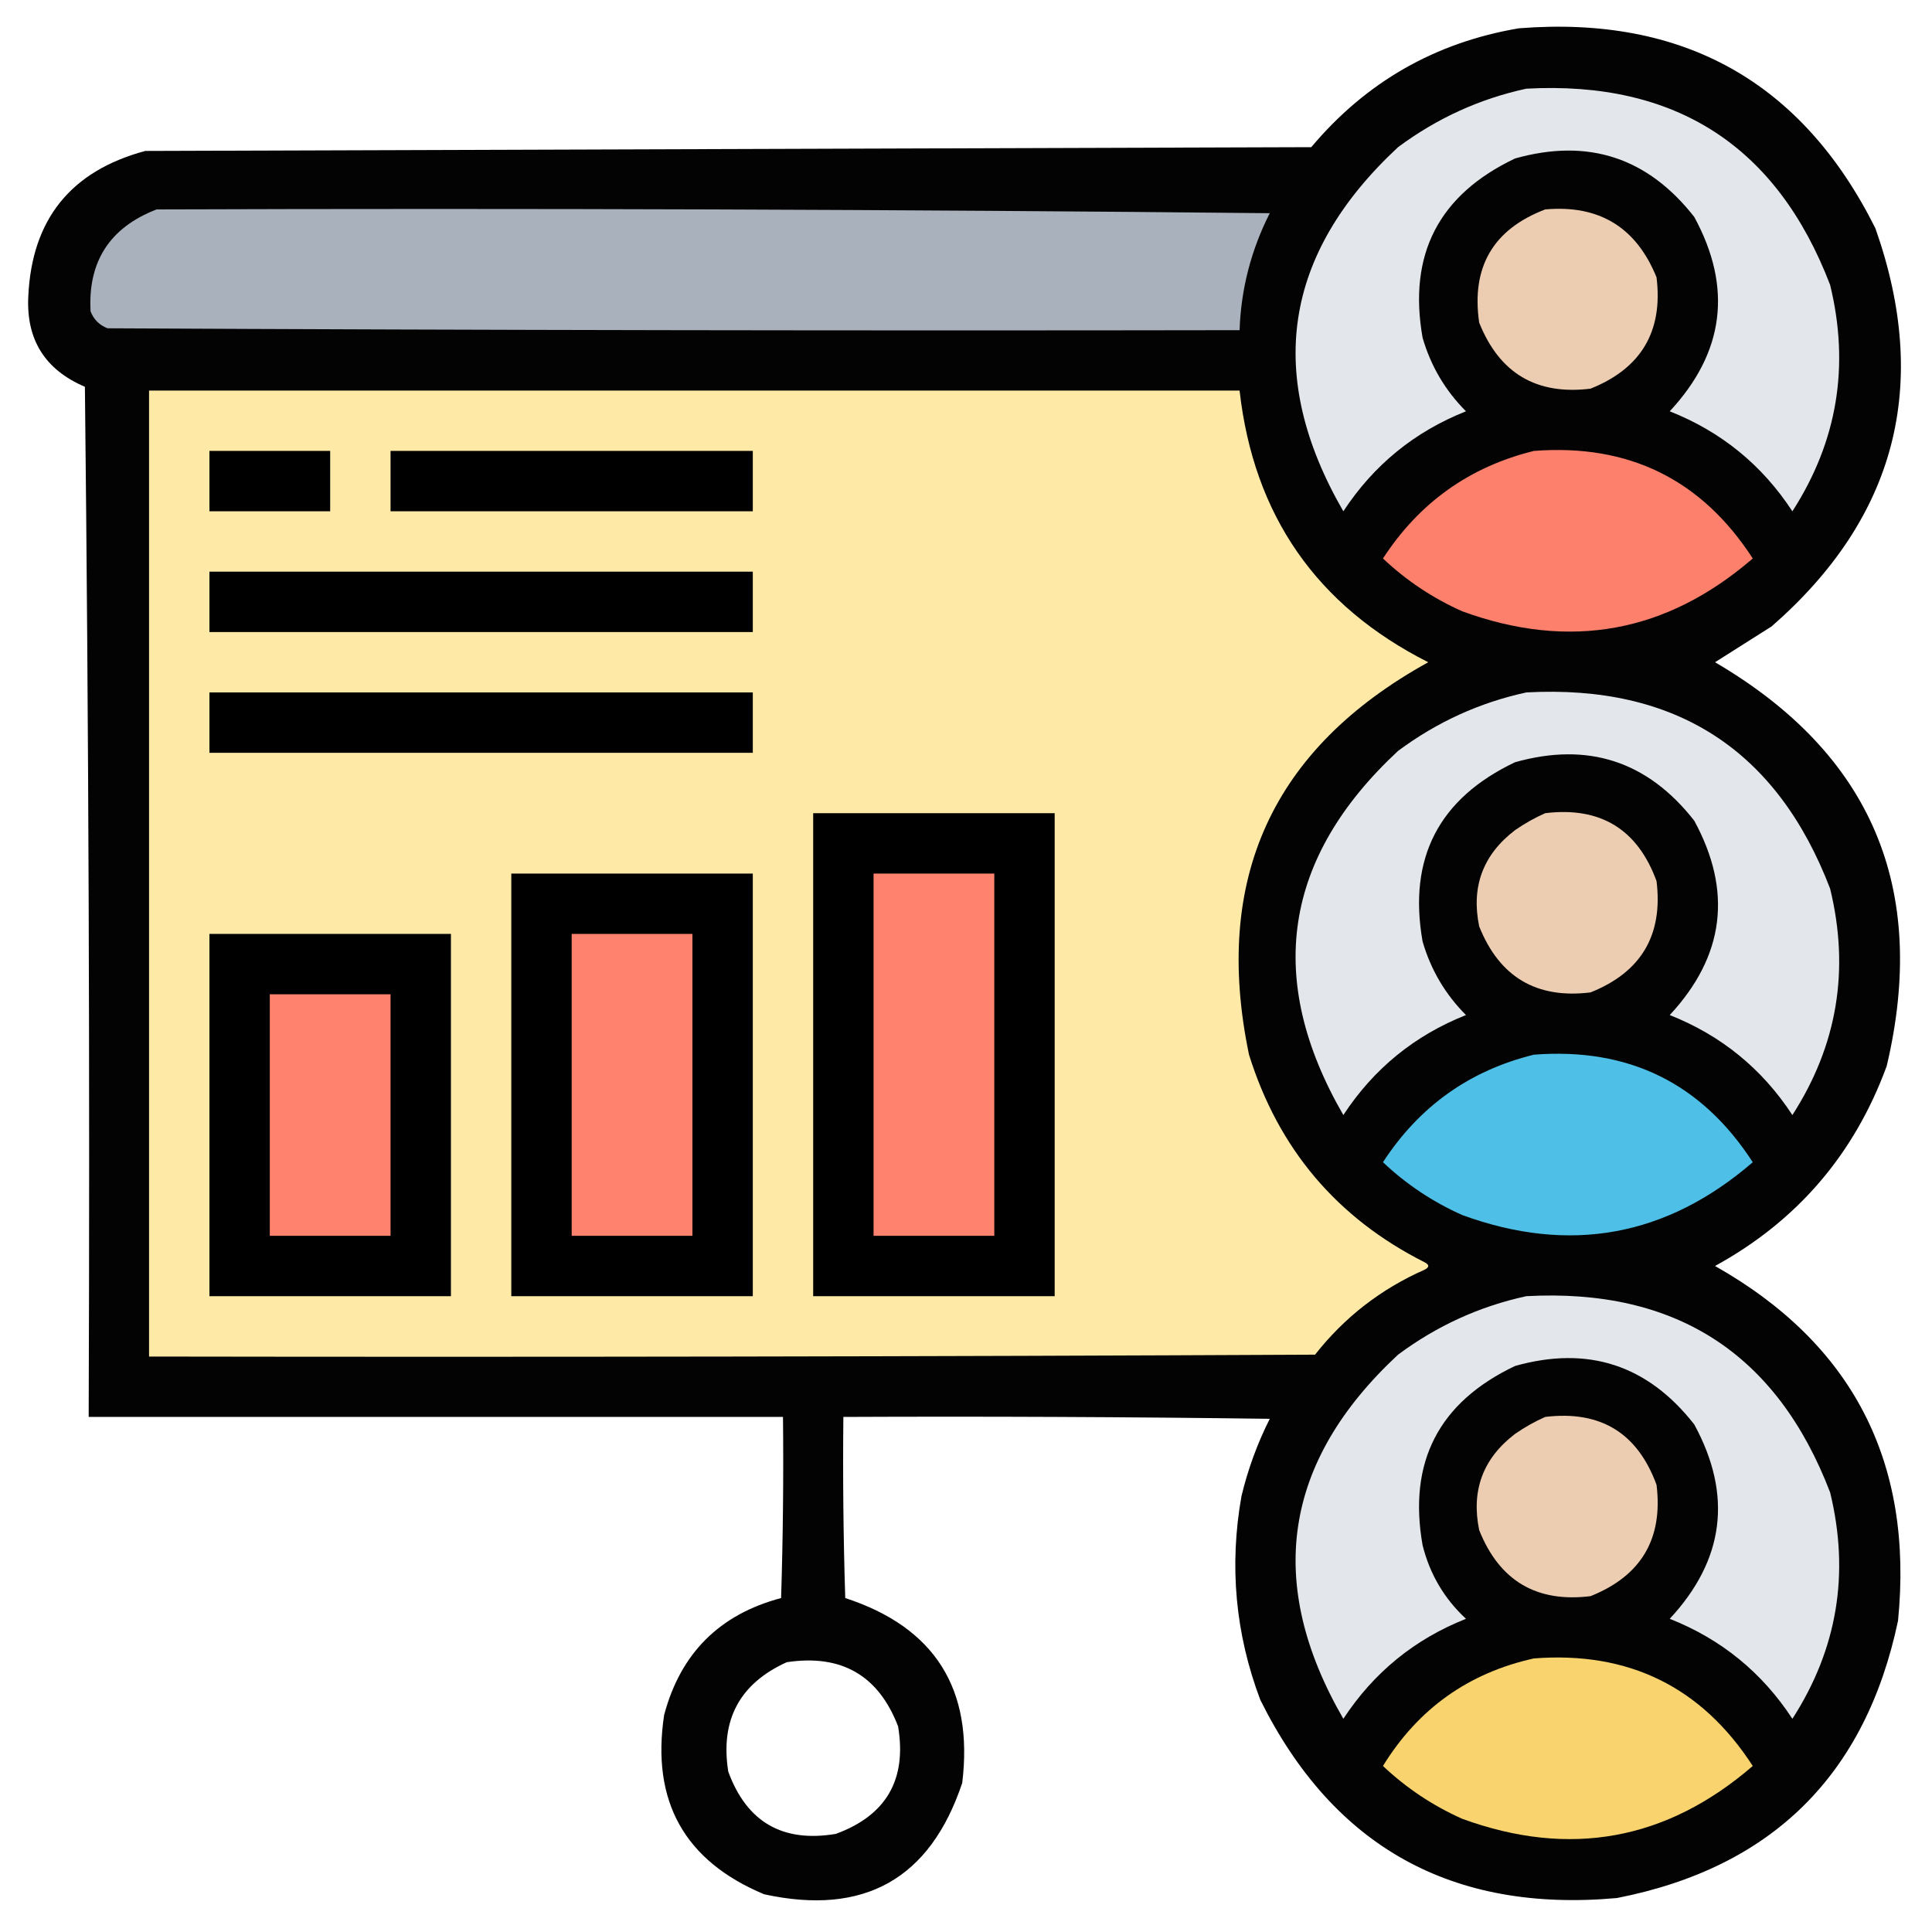 <?xml version="1.0" encoding="UTF-8"?>
<!DOCTYPE svg PUBLIC "-//W3C//DTD SVG 1.1//EN" "http://www.w3.org/Graphics/SVG/1.1/DTD/svg11.dtd">
<svg xmlns="http://www.w3.org/2000/svg" version="1.1" width="512px" height="512px" style="shape-rendering:geometricPrecision; text-rendering:geometricPrecision; image-rendering:optimizeQuality; fill-rule:evenodd; clip-rule:evenodd" xmlns:xlink="http://www.w3.org/1999/xlink">
<g><path style="opacity:0.985" fill="#010101" d="M 402.5,7.5 C 446.112,4.046 477.612,21.712 497,60.5C 511.657,102.044 502.491,137.21 469.5,166C 464.5,169.167 459.5,172.333 454.5,175.5C 495.952,199.759 511.118,235.426 500,282.5C 491.429,305.899 476.262,323.566 454.5,335.5C 490.983,356.127 507.149,387.461 503,429.5C 494.379,470.455 469.545,494.955 428.5,503C 384.861,506.939 353.361,489.439 334,450.5C 327.387,433.001 325.72,415.001 329,396.5C 330.715,389.354 333.215,382.521 336.5,376C 298.835,375.5 261.168,375.333 223.5,375.5C 223.333,391.503 223.5,407.503 224,423.5C 247.712,431.239 258.046,447.573 255,472.5C 246.492,497.957 228.992,507.791 202.5,502C 181.388,493.179 172.555,477.346 176,454.5C 180.333,438.167 190.667,427.833 207,423.5C 207.5,407.503 207.667,391.503 207.5,375.5C 146.167,375.5 84.833,375.5 23.5,375.5C 23.833,284.498 23.5,193.498 22.5,102.5C 11.911,97.987 6.91,89.987 7.5,78.5C 8.439,58.129 18.773,45.296 38.5,40C 141.5,39.667 244.5,39.333 347.5,39C 361.975,21.763 380.308,11.263 402.5,7.5 Z M 208.5,440.5 C 222.981,438.318 232.814,443.985 238,457.5C 240.366,471.606 234.866,481.106 221.5,486C 207.394,488.366 197.894,482.866 193,469.5C 190.831,455.834 195.998,446.167 208.5,440.5 Z"/></g>
<g><path style="opacity:1" fill="#e3e6ea" d="M 404.5,23.5 C 444.062,21.353 470.896,38.686 485,75.5C 490.244,97.005 486.911,117.005 475,135.5C 466.987,123.239 456.153,114.406 442.5,109C 457.009,93.379 459.176,76.213 449,57.5C 436.659,41.72 420.826,36.553 401.5,42C 381.279,51.609 373.112,67.443 377,89.5C 379.175,97.002 383.009,103.502 388.5,109C 374.883,114.395 364.05,123.229 356,135.5C 335.199,99.503 340.032,67.337 370.5,39C 380.795,31.349 392.129,26.182 404.5,23.5 Z"/></g>
<g><path style="opacity:1" fill="#a9b1bc" d="M 41.5,55.5 C 139.836,55.167 238.169,55.5 336.5,56.5C 331.549,66.262 328.882,76.596 328.5,87.5C 228.499,87.667 128.499,87.5 28.5,87C 26.333,86.167 24.833,84.667 24,82.5C 23.279,69.281 29.112,60.281 41.5,55.5 Z"/></g>
<g><path style="opacity:1" fill="#edcdb1" d="M 409.5,55.5 C 423.792,54.228 433.625,60.228 439,73.5C 440.761,87.808 434.928,97.642 421.5,103C 407.192,104.761 397.358,98.928 392,85.5C 389.861,70.769 395.695,60.77 409.5,55.5 Z"/></g>
<g><path style="opacity:1" fill="#fee9a6" d="M 39.5,103.5 C 135.833,103.5 232.167,103.5 328.5,103.5C 332.231,136.552 348.898,160.552 378.5,175.5C 337.152,198.336 321.318,233.002 331,279.5C 338.79,304.449 354.29,322.782 377.5,334.5C 378.833,335.167 378.833,335.833 377.5,336.5C 365.947,341.605 356.281,349.105 348.5,359C 245.501,359.5 142.501,359.667 39.5,359.5C 39.5,274.167 39.5,188.833 39.5,103.5 Z"/></g>
<g><path style="opacity:1" fill="#000000" d="M 55.5,119.5 C 66.167,119.5 76.833,119.5 87.5,119.5C 87.5,124.833 87.5,130.167 87.5,135.5C 76.833,135.5 66.167,135.5 55.5,135.5C 55.5,130.167 55.5,124.833 55.5,119.5 Z"/></g>
<g><path style="opacity:1" fill="#000000" d="M 103.5,119.5 C 135.5,119.5 167.5,119.5 199.5,119.5C 199.5,124.833 199.5,130.167 199.5,135.5C 167.5,135.5 135.5,135.5 103.5,135.5C 103.5,130.167 103.5,124.833 103.5,119.5 Z"/></g>
<g><path style="opacity:1" fill="#fc806c" d="M 406.5,119.5 C 431.611,117.556 450.944,127.056 464.5,148C 441.652,167.735 415.985,172.401 387.5,162C 379.684,158.51 372.684,153.843 366.5,148C 376.128,133.192 389.461,123.692 406.5,119.5 Z"/></g>
<g><path style="opacity:1" fill="#000000" d="M 55.5,151.5 C 103.5,151.5 151.5,151.5 199.5,151.5C 199.5,156.833 199.5,162.167 199.5,167.5C 151.5,167.5 103.5,167.5 55.5,167.5C 55.5,162.167 55.5,156.833 55.5,151.5 Z"/></g>
<g><path style="opacity:1" fill="#000000" d="M 55.5,183.5 C 103.5,183.5 151.5,183.5 199.5,183.5C 199.5,188.833 199.5,194.167 199.5,199.5C 151.5,199.5 103.5,199.5 55.5,199.5C 55.5,194.167 55.5,188.833 55.5,183.5 Z"/></g>
<g><path style="opacity:1" fill="#e3e6ea" d="M 404.5,183.5 C 444.062,181.353 470.896,198.686 485,235.5C 490.244,257.005 486.911,277.005 475,295.5C 466.987,283.239 456.153,274.406 442.5,269C 457.009,253.379 459.176,236.212 449,217.5C 436.659,201.72 420.826,196.553 401.5,202C 381.279,211.61 373.112,227.443 377,249.5C 379.175,257.002 383.009,263.502 388.5,269C 374.883,274.395 364.05,283.229 356,295.5C 335.199,259.503 340.032,227.337 370.5,199C 380.795,191.349 392.129,186.182 404.5,183.5 Z"/></g>
<g><path style="opacity:1" fill="#000000" d="M 215.5,215.5 C 236.833,215.5 258.167,215.5 279.5,215.5C 279.5,258.167 279.5,300.833 279.5,343.5C 258.167,343.5 236.833,343.5 215.5,343.5C 215.5,300.833 215.5,258.167 215.5,215.5 Z"/></g>
<g><path style="opacity:1" fill="#edcdb1" d="M 409.5,215.5 C 424.128,213.727 433.961,219.727 439,233.5C 440.761,247.808 434.928,257.642 421.5,263C 407.192,264.761 397.358,258.928 392,245.5C 389.836,234.991 393.002,226.491 401.5,220C 404.099,218.205 406.766,216.705 409.5,215.5 Z"/></g>
<g><path style="opacity:1" fill="#000000" d="M 135.5,231.5 C 156.833,231.5 178.167,231.5 199.5,231.5C 199.5,268.833 199.5,306.167 199.5,343.5C 178.167,343.5 156.833,343.5 135.5,343.5C 135.5,306.167 135.5,268.833 135.5,231.5 Z"/></g>
<g><path style="opacity:1" fill="#fe826d" d="M 231.5,231.5 C 242.167,231.5 252.833,231.5 263.5,231.5C 263.5,263.5 263.5,295.5 263.5,327.5C 252.833,327.5 242.167,327.5 231.5,327.5C 231.5,295.5 231.5,263.5 231.5,231.5 Z"/></g>
<g><path style="opacity:1" fill="#000000" d="M 55.5,247.5 C 76.833,247.5 98.167,247.5 119.5,247.5C 119.5,279.5 119.5,311.5 119.5,343.5C 98.167,343.5 76.833,343.5 55.5,343.5C 55.5,311.5 55.5,279.5 55.5,247.5 Z"/></g>
<g><path style="opacity:1" fill="#fe826d" d="M 151.5,247.5 C 162.167,247.5 172.833,247.5 183.5,247.5C 183.5,274.167 183.5,300.833 183.5,327.5C 172.833,327.5 162.167,327.5 151.5,327.5C 151.5,300.833 151.5,274.167 151.5,247.5 Z"/></g>
<g><path style="opacity:1" fill="#fe826d" d="M 71.5,263.5 C 82.167,263.5 92.833,263.5 103.5,263.5C 103.5,284.833 103.5,306.167 103.5,327.5C 92.833,327.5 82.167,327.5 71.5,327.5C 71.5,306.167 71.5,284.833 71.5,263.5 Z"/></g>
<g><path style="opacity:1" fill="#4ebfe6" d="M 406.5,279.5 C 431.611,277.556 450.944,287.056 464.5,308C 441.652,327.735 415.985,332.401 387.5,322C 379.684,318.51 372.684,313.843 366.5,308C 376.128,293.192 389.461,283.692 406.5,279.5 Z"/></g>
<g><path style="opacity:1" fill="#e3e6ea" d="M 404.5,343.5 C 444.062,341.353 470.896,358.686 485,395.5C 490.244,417.005 486.911,437.005 475,455.5C 466.987,443.239 456.153,434.406 442.5,429C 457.009,413.379 459.176,396.212 449,377.5C 436.659,361.72 420.826,356.553 401.5,362C 381.279,371.61 373.112,387.443 377,409.5C 378.916,417.171 382.75,423.671 388.5,429C 374.883,434.395 364.05,443.229 356,455.5C 335.199,419.503 340.032,387.337 370.5,359C 380.795,351.349 392.129,346.182 404.5,343.5 Z"/></g>
<g><path style="opacity:1" fill="#edcdb1" d="M 409.5,375.5 C 424.128,373.727 433.961,379.727 439,393.5C 440.761,407.808 434.928,417.642 421.5,423C 407.192,424.761 397.358,418.928 392,405.5C 389.836,394.991 393.002,386.491 401.5,380C 404.099,378.205 406.766,376.705 409.5,375.5 Z"/></g>
<g><path style="opacity:1" fill="#f9d46e" d="M 406.5,439.5 C 431.611,437.556 450.944,447.056 464.5,468C 441.652,487.735 415.985,492.401 387.5,482C 379.684,478.51 372.684,473.843 366.5,468C 375.827,452.84 389.161,443.34 406.5,439.5 Z"/></g>
</svg>
